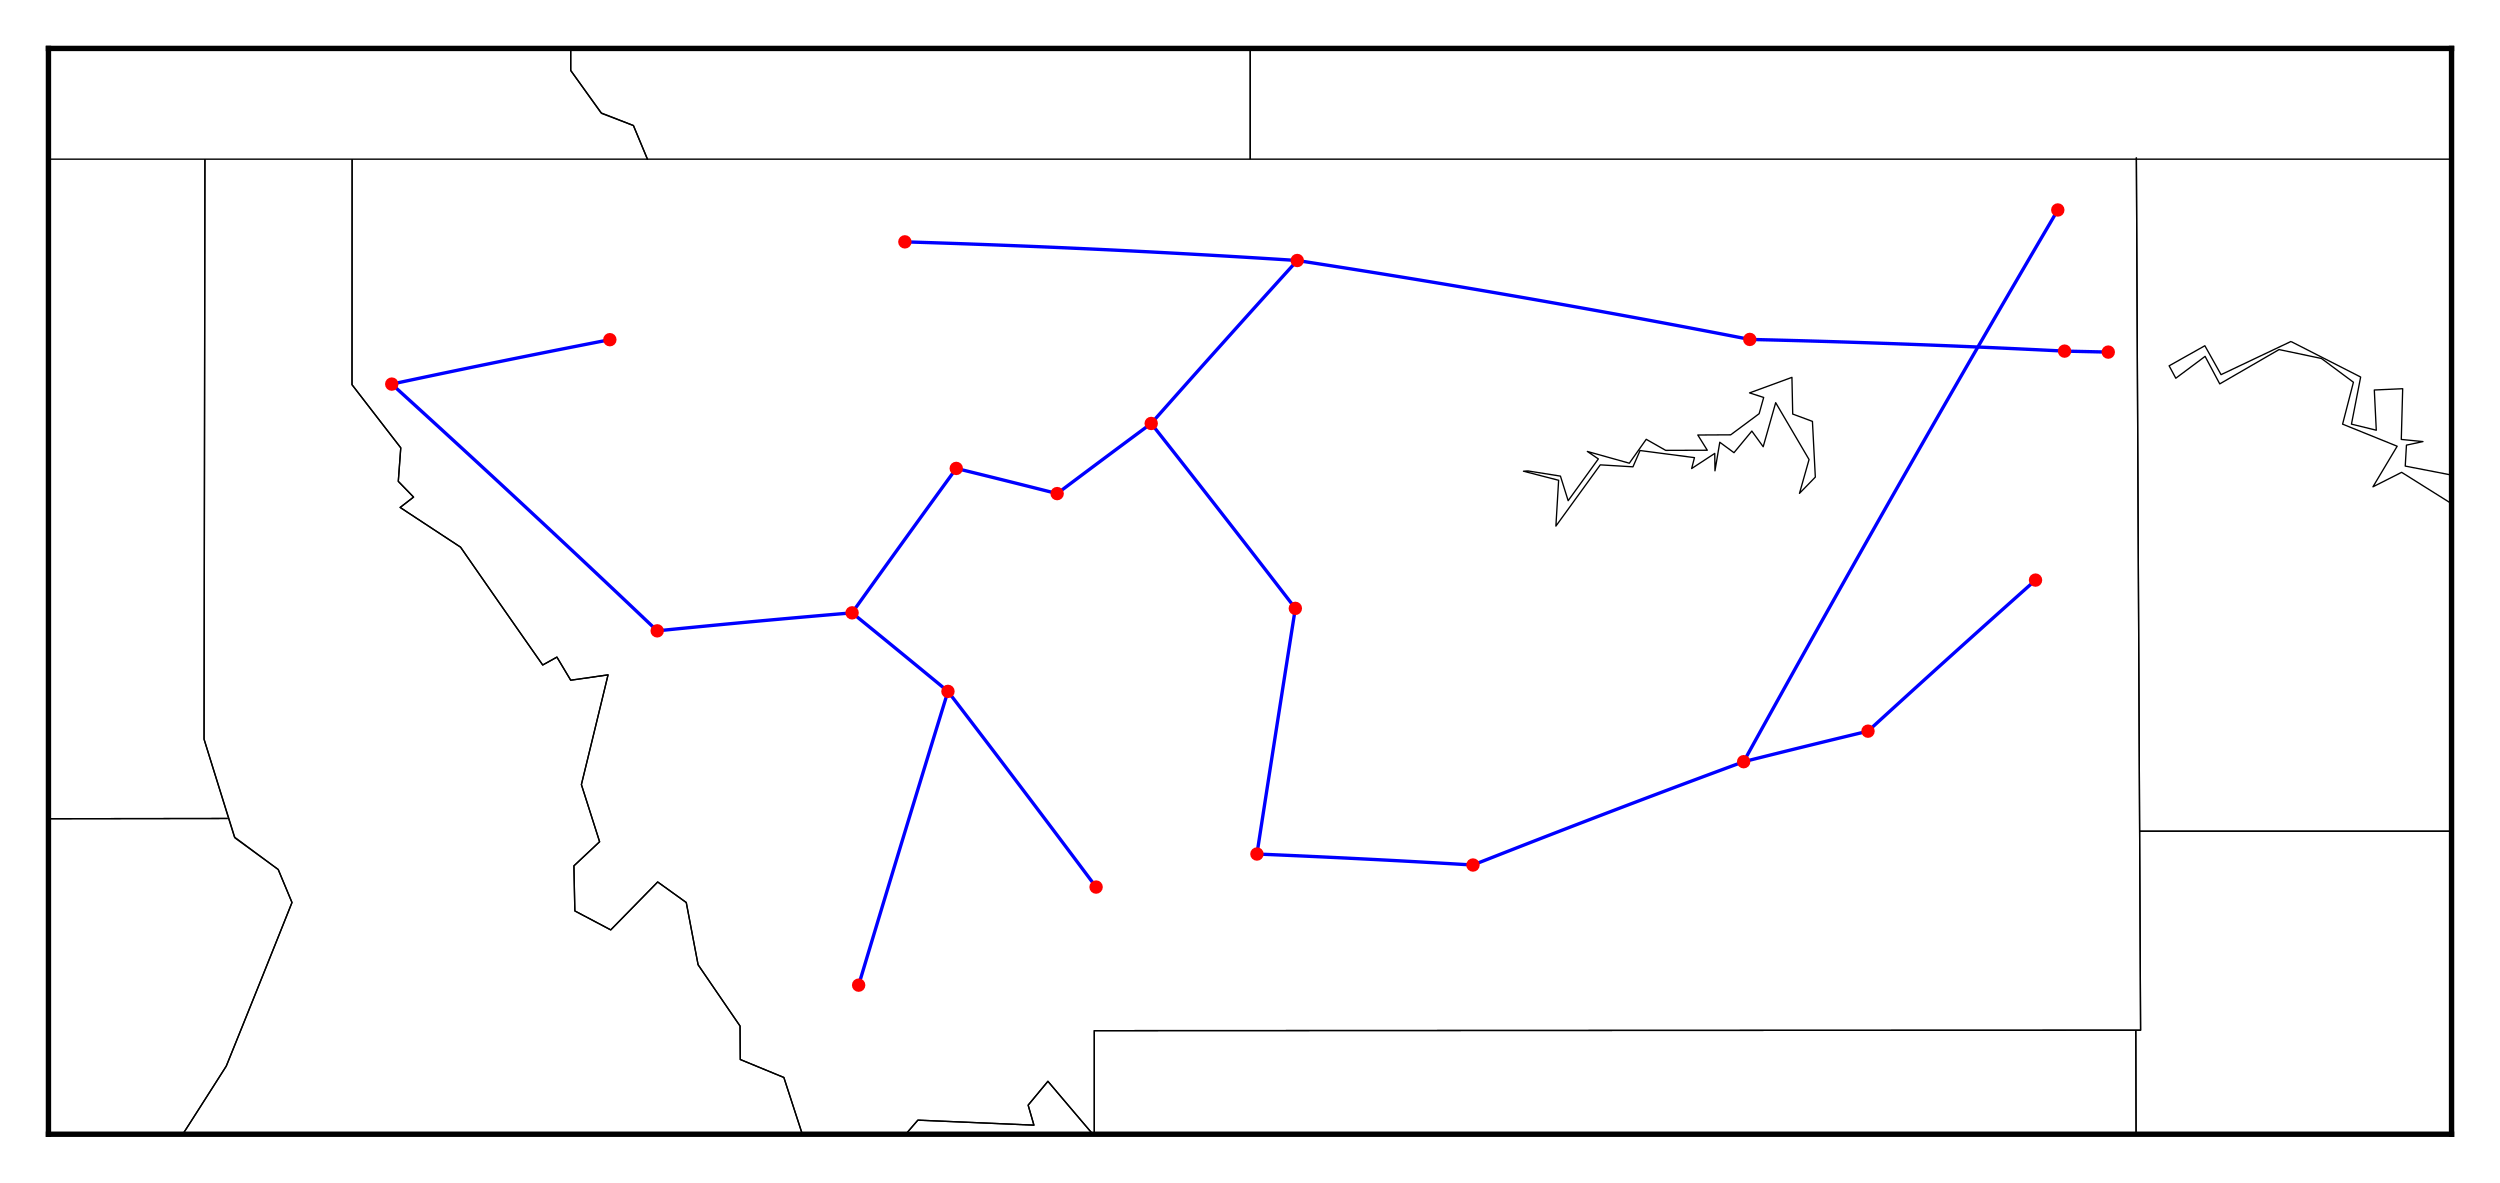<?xml version="1.0" encoding="utf-8" standalone="no"?>
<!DOCTYPE svg PUBLIC "-//W3C//DTD SVG 1.1//EN"
  "http://www.w3.org/Graphics/SVG/1.1/DTD/svg11.dtd">
<svg xmlns:xlink="http://www.w3.org/1999/xlink" width="371.52pt" height="175.759pt" viewBox="0 0 371.52 175.759" xmlns="http://www.w3.org/2000/svg" version="1.1">
 <defs>
  <style type="text/css">*{stroke-linejoin: round; stroke-linecap: butt}</style>
 </defs>
 <g id="figure_1">
  <g id="patch_1">
   <path d="M 0 175.759 
L 371.52 175.759 
L 371.52 0 
L 0 0 
z
" style="fill: #ffffff"/>
  </g>
  <g id="axes_1">
   <g id="patch_2">
    <path d="M 7.2 168.559 
L 364.32 168.559 
L 364.32 7.2 
L 7.2 7.2 
z
" style="fill: #ffffff"/>
   </g>
   <g id="matplotlib.axis_1"/>
   <g id="matplotlib.axis_2"/>
   <g id="LineCollection_1">
    <path d="M 340.465 50.755 
L 350.811 56.033 
L 349.445 63.031 
L 353.135 63.935 
L 352.841 57.957 
L 357.058 57.765 
L 356.851 65.303 
L 360.069 65.622 
L 357.617 66.15 
L 357.438 69.264 
L 364.32 70.599 
" clip-path="url(#pec56f7eef8)" style="fill: none; stroke: #000000; stroke-width: 0.2"/>
    <path d="M 364.32 74.847 
L 356.9 70.191 
L 352.638 72.344 
L 356.238 66.314 
L 348.127 63.031 
L 349.738 56.803 
L 344.983 53.272 
L 338.686 51.949 
L 329.872 57.051 
L 327.694 52.96 
L 323.342 56.208 
L 322.349 54.364 
L 327.659 51.38 
L 330.067 55.676 
L 340.434 50.755 
L 340.465 50.755 
" clip-path="url(#pec56f7eef8)" style="fill: none; stroke: #000000; stroke-width: 0.2"/>
    <path d="M 227.045 69.982 
L 231.894 70.755 
L 233.04 74.404 
L 237.527 68.199 
L 235.896 67.089 
L 242.131 68.836 
L 244.644 65.284 
L 247.537 66.929 
L 253.717 66.907 
L 252.307 64.646 
L 257.192 64.619 
L 261.422 61.478 
L 262.097 59.065 
L 259.994 58.387 
L 266.296 56.079 
L 266.412 61.533 
L 269.342 62.62 
L 269.772 70.9 
L 267.418 73.316 
L 268.84 68.29 
L 263.881 59.842 
L 262.023 66.387 
L 260.337 64.062 
L 257.683 67.271 
L 255.574 65.722 
L 254.857 69.964 
L 254.826 67.38 
L 251.393 69.628 
L 251.81 68.008 
L 243.725 66.952 
L 242.67 69.373 
L 237.815 69.082 
L 231.219 78.181 
L 231.624 71.373 
L 226.401 70.028 
L 227.045 69.982 
" clip-path="url(#pec56f7eef8)" style="fill: none; stroke: #000000; stroke-width: 0.2"/>
   </g>
   <g id="LineCollection_2">
    <path d="M 7.2 23.653 
L 364.32 23.653 
L 364.32 23.653 
" clip-path="url(#pec56f7eef8)" style="fill: none; stroke: #000000; stroke-width: 0.2"/>
   </g>
   <g id="LineCollection_3">
    <path d="M 84.813 7.2 
L 84.813 10.473 
L 89.423 16.865 
L 94.131 18.656 
L 96.246 23.709 
" clip-path="url(#pec56f7eef8)" style="fill: none; stroke: #000000; stroke-width: 0.2"/>
    <path d="M 84.813 7.2 
L 84.813 10.473 
L 89.307 16.762 
L 94.131 18.656 
L 96.24 23.737 
" clip-path="url(#pec56f7eef8)" style="fill: none; stroke: #000000; stroke-width: 0.2"/>
    <path d="M 162.618 168.559 
L 162.617 153.164 
L 318.108 153.095 
L 317.482 23.41 
L 317.482 23.41 
" clip-path="url(#pec56f7eef8)" style="fill: none; stroke: #000000; stroke-width: 0.2"/>
    <path d="M 162.625 168.559 
L 162.623 153.164 
L 318.108 153.095 
L 317.482 23.401 
L 317.482 23.401 
" clip-path="url(#pec56f7eef8)" style="fill: none; stroke: #000000; stroke-width: 0.2"/>
    <path d="M 52.33 23.662 
L 52.329 25.679 
L 52.328 27.694 
L 52.327 29.706 
L 52.326 31.716 
L 52.324 33.723 
L 52.323 35.728 
L 52.322 37.731 
L 52.321 39.731 
L 52.32 41.729 
L 52.319 43.724 
L 52.318 45.717 
L 52.317 47.708 
L 52.316 49.697 
L 52.315 51.683 
L 52.313 53.667 
L 52.312 55.648 
L 52.312 57.17 
L 53.311 58.467 
L 54.311 59.763 
L 55.31 61.058 
L 56.31 62.353 
L 57.309 63.646 
L 58.309 64.938 
L 59.308 66.229 
L 59.557 66.551 
L 59.189 71.536 
L 61.458 73.869 
L 59.465 75.41 
L 60.675 76.207 
L 61.884 77.003 
L 63.094 77.798 
L 64.304 78.593 
L 65.513 79.388 
L 66.723 80.182 
L 67.932 80.976 
L 68.44 81.309 
L 69.386 82.673 
L 70.333 84.036 
L 71.279 85.397 
L 72.226 86.758 
L 73.172 88.117 
L 74.119 89.476 
L 75.065 90.833 
L 76.011 92.19 
L 76.958 93.545 
L 77.904 94.899 
L 78.851 96.252 
L 79.797 97.604 
L 80.651 98.823 
L 82.76 97.651 
L 84.813 101.084 
L 90.361 100.289 
L 89.921 102.108 
L 89.48 103.925 
L 89.04 105.739 
L 88.599 107.552 
L 88.159 109.363 
L 87.718 111.173 
L 87.278 112.98 
L 86.837 114.786 
L 86.397 116.59 
L 86.395 116.596 
L 89.105 125.089 
L 85.285 128.67 
L 85.426 135.373 
L 90.76 138.19 
L 91.837 137.092 
L 92.914 135.994 
L 93.992 134.894 
L 95.069 133.794 
L 96.147 132.693 
L 97.224 131.592 
L 97.736 131.068 
L 101.984 134.12 
L 102.33 135.946 
L 102.677 137.77 
L 103.023 139.592 
L 103.369 141.413 
L 103.716 143.231 
L 103.743 143.376 
L 104.666 144.726 
L 105.588 146.075 
L 106.511 147.423 
L 107.434 148.77 
L 108.356 150.116 
L 109.279 151.461 
L 109.978 152.479 
L 110.008 157.45 
L 111.279 157.975 
L 112.55 158.499 
L 113.821 159.022 
L 115.092 159.546 
L 116.363 160.069 
L 116.488 160.121 
L 117.038 161.816 
L 117.589 163.51 
L 118.139 165.203 
L 118.69 166.894 
L 119.232 168.559 
" clip-path="url(#pec56f7eef8)" style="fill: none; stroke: #000000; stroke-width: 0.2"/>
    <path d="M 134.594 168.559 
L 136.405 166.466 
L 137.728 166.522 
L 139.052 166.579 
L 140.375 166.636 
L 141.699 166.693 
L 143.022 166.749 
L 144.346 166.806 
L 145.669 166.863 
L 146.992 166.92 
L 148.316 166.977 
L 149.639 167.033 
L 150.963 167.09 
L 152.286 167.147 
L 153.61 167.204 
L 153.649 167.205 
L 152.79 164.235 
L 155.727 160.691 
L 156.742 161.888 
L 157.756 163.085 
L 158.771 164.281 
L 159.785 165.476 
L 160.8 166.671 
L 161.815 167.865 
L 162.405 168.559 
" clip-path="url(#pec56f7eef8)" style="fill: none; stroke: #000000; stroke-width: 0.2"/>
    <path d="M 52.33 23.662 
L 52.329 25.679 
L 52.328 27.694 
L 52.327 29.706 
L 52.326 31.716 
L 52.324 33.723 
L 52.323 35.728 
L 52.322 37.731 
L 52.321 39.731 
L 52.32 41.729 
L 52.319 43.724 
L 52.318 45.717 
L 52.317 47.708 
L 52.316 49.697 
L 52.315 51.683 
L 52.313 53.667 
L 52.312 55.648 
L 52.312 57.17 
L 53.311 58.467 
L 54.311 59.763 
L 55.31 61.058 
L 56.31 62.353 
L 57.309 63.646 
L 58.309 64.938 
L 59.308 66.229 
L 59.557 66.551 
L 59.189 71.536 
L 61.458 73.869 
L 59.465 75.41 
L 60.675 76.207 
L 61.884 77.003 
L 63.094 77.798 
L 64.304 78.593 
L 65.513 79.388 
L 66.723 80.182 
L 67.932 80.976 
L 68.44 81.309 
L 69.386 82.673 
L 70.333 84.036 
L 71.279 85.397 
L 72.226 86.758 
L 73.172 88.117 
L 74.119 89.476 
L 75.065 90.833 
L 76.011 92.19 
L 76.958 93.545 
L 77.904 94.899 
L 78.851 96.252 
L 79.797 97.604 
L 80.651 98.823 
L 82.76 97.651 
L 84.813 101.084 
L 90.361 100.289 
L 89.921 102.108 
L 89.482 103.925 
L 89.042 105.74 
L 88.602 107.554 
L 88.162 109.365 
L 87.722 111.175 
L 87.282 112.982 
L 86.842 114.788 
L 86.402 116.592 
L 86.401 116.596 
L 89.105 125.089 
L 85.291 128.67 
L 85.426 135.373 
L 90.76 138.19 
L 91.837 137.092 
L 92.914 135.994 
L 93.992 134.894 
L 95.069 133.794 
L 96.147 132.693 
L 97.224 131.592 
L 97.736 131.068 
L 101.984 134.12 
L 102.331 135.946 
L 102.677 137.77 
L 103.024 139.592 
L 103.37 141.412 
L 103.717 143.23 
L 103.743 143.367 
L 104.665 144.718 
L 105.588 146.067 
L 106.51 147.416 
L 107.432 148.764 
L 108.354 150.111 
L 109.276 151.456 
L 109.978 152.479 
L 110.014 157.45 
L 111.285 157.975 
L 112.556 158.5 
L 113.827 159.024 
L 115.098 159.548 
L 116.369 160.072 
L 116.488 160.121 
L 117.038 161.816 
L 117.589 163.51 
L 118.139 165.203 
L 118.69 166.894 
L 119.232 168.559 
" clip-path="url(#pec56f7eef8)" style="fill: none; stroke: #000000; stroke-width: 0.2"/>
    <path d="M 134.59 168.559 
L 136.405 166.457 
L 137.728 166.514 
L 139.052 166.572 
L 140.375 166.629 
L 141.698 166.687 
L 143.022 166.744 
L 144.345 166.802 
L 145.669 166.859 
L 146.992 166.917 
L 148.316 166.974 
L 149.639 167.031 
L 150.963 167.089 
L 152.286 167.146 
L 153.61 167.204 
L 153.649 167.205 
L 152.79 164.235 
L 155.727 160.691 
L 156.742 161.888 
L 157.757 163.084 
L 158.772 164.279 
L 159.787 165.474 
L 160.802 166.667 
L 161.818 167.86 
L 162.412 168.559 
" clip-path="url(#pec56f7eef8)" style="fill: none; stroke: #000000; stroke-width: 0.2"/>
    <path d="M 33.835 121.633 
L 32.511 121.635 
L 31.187 121.637 
L 29.863 121.639 
L 28.539 121.641 
L 27.215 121.642 
L 25.891 121.644 
L 24.567 121.646 
L 23.242 121.648 
L 21.918 121.649 
L 20.594 121.651 
L 19.27 121.653 
L 17.946 121.655 
L 16.622 121.656 
L 15.298 121.658 
L 13.974 121.66 
L 12.65 121.662 
L 11.325 121.664 
L 10.001 121.665 
L 8.677 121.667 
L 7.353 121.669 
L 7.2 121.669 
" clip-path="url(#pec56f7eef8)" style="fill: none; stroke: #000000; stroke-width: 0.2"/>
    <path d="M 7.2 121.669 
L 8.518 121.667 
L 9.842 121.665 
L 11.166 121.664 
L 12.49 121.662 
L 13.814 121.66 
L 15.138 121.658 
L 16.462 121.657 
L 17.786 121.655 
L 19.111 121.653 
L 20.435 121.651 
L 21.759 121.649 
L 23.083 121.648 
L 24.407 121.646 
L 25.731 121.644 
L 27.055 121.642 
L 28.379 121.641 
L 29.703 121.639 
L 31.028 121.637 
L 32.352 121.635 
L 33.676 121.634 
L 33.835 121.633 
" clip-path="url(#pec56f7eef8)" style="fill: none; stroke: #000000; stroke-width: 0.2"/>
    <path d="M 27.161 168.559 
L 27.492 168.042 
L 28.377 166.659 
L 29.261 165.275 
L 30.145 163.89 
L 31.03 162.504 
L 31.914 161.117 
L 32.798 159.729 
L 33.627 158.427 
L 34.283 156.805 
L 34.939 155.181 
L 35.595 153.555 
L 36.251 151.929 
L 36.907 150.3 
L 37.563 148.67 
L 38.219 147.039 
L 38.875 145.406 
L 39.531 143.771 
L 40.187 142.135 
L 40.843 140.498 
L 41.499 138.859 
L 42.155 137.218 
L 42.811 135.576 
L 43.392 134.12 
L 41.345 129.215 
L 40.168 128.343 
L 38.992 127.471 
L 37.816 126.599 
L 36.64 125.725 
L 35.464 124.852 
L 34.835 124.385 
L 34.293 122.647 
L 33.751 120.908 
L 33.21 119.167 
L 32.668 117.424 
L 32.127 115.68 
L 31.585 113.933 
L 31.043 112.185 
L 30.502 110.436 
L 30.323 109.857 
L 30.326 107.937 
L 30.329 106.015 
L 30.331 104.09 
L 30.335 102.164 
L 30.337 100.235 
L 30.34 98.305 
L 30.343 96.372 
L 30.346 94.437 
L 30.349 92.5 
L 30.352 90.56 
L 30.355 88.618 
L 30.358 86.675 
L 30.361 84.729 
L 30.364 82.781 
L 30.367 80.831 
L 30.37 78.878 
L 30.373 76.923 
L 30.376 74.966 
L 30.379 73.007 
L 30.381 71.046 
L 30.385 69.082 
L 30.387 67.116 
L 30.39 65.148 
L 30.393 63.177 
L 30.396 61.204 
L 30.399 59.229 
L 30.402 57.252 
L 30.405 55.273 
L 30.408 53.291 
L 30.411 51.306 
L 30.414 49.32 
L 30.417 47.331 
L 30.42 45.339 
L 30.423 43.346 
L 30.426 41.35 
L 30.428 39.352 
L 30.431 37.351 
L 30.434 35.348 
L 30.437 33.342 
L 30.44 31.335 
L 30.443 29.324 
L 30.446 27.312 
L 30.449 25.297 
L 30.452 23.643 
" clip-path="url(#pec56f7eef8)" style="fill: none; stroke: #000000; stroke-width: 0.2"/>
    <path d="M 27.161 168.559 
L 27.492 168.042 
L 28.377 166.659 
L 29.261 165.275 
L 30.145 163.89 
L 31.03 162.504 
L 31.914 161.117 
L 32.798 159.729 
L 33.627 158.427 
L 34.283 156.805 
L 34.939 155.181 
L 35.595 153.555 
L 36.251 151.929 
L 36.907 150.3 
L 37.563 148.67 
L 38.219 147.039 
L 38.875 145.406 
L 39.531 143.771 
L 40.187 142.135 
L 40.843 140.498 
L 41.499 138.859 
L 42.155 137.218 
L 42.811 135.576 
L 43.392 134.12 
L 41.345 129.215 
L 40.164 128.355 
L 38.984 127.495 
L 37.803 126.634 
L 36.623 125.773 
L 35.442 124.911 
L 34.914 124.526 
L 34.37 122.79 
L 33.825 121.053 
L 33.281 119.314 
L 32.736 117.573 
L 32.192 115.831 
L 31.647 114.086 
L 31.102 112.341 
L 30.558 110.593 
L 30.329 109.857 
L 30.332 107.937 
L 30.334 106.015 
L 30.337 104.09 
L 30.34 102.164 
L 30.343 100.235 
L 30.346 98.305 
L 30.348 96.372 
L 30.351 94.437 
L 30.354 92.5 
L 30.357 90.56 
L 30.36 88.618 
L 30.362 86.675 
L 30.365 84.729 
L 30.368 82.781 
L 30.371 80.831 
L 30.374 78.878 
L 30.376 76.923 
L 30.379 74.966 
L 30.382 73.007 
L 30.385 71.046 
L 30.388 69.082 
L 30.39 67.116 
L 30.393 65.148 
L 30.396 63.177 
L 30.399 61.204 
L 30.402 59.229 
L 30.404 57.252 
L 30.407 55.273 
L 30.41 53.29 
L 30.413 51.306 
L 30.416 49.32 
L 30.418 47.331 
L 30.421 45.339 
L 30.424 43.346 
L 30.427 41.35 
L 30.43 39.352 
L 30.433 37.351 
L 30.435 35.348 
L 30.438 33.342 
L 30.441 31.335 
L 30.444 29.324 
L 30.446 27.312 
L 30.449 25.297 
L 30.452 23.643 
" clip-path="url(#pec56f7eef8)" style="fill: none; stroke: #000000; stroke-width: 0.2"/>
    <path d="M 317.439 168.559 
L 317.436 167.327 
L 317.43 165.468 
L 317.425 163.607 
L 317.42 161.745 
L 317.415 159.88 
L 317.41 158.013 
L 317.405 156.145 
L 317.4 154.274 
L 317.396 153.156 
" clip-path="url(#pec56f7eef8)" style="fill: none; stroke: #000000; stroke-width: 0.2"/>
    <path d="M 317.439 168.559 
L 317.436 167.327 
L 317.43 165.468 
L 317.425 163.607 
L 317.42 161.745 
L 317.415 159.88 
L 317.41 158.013 
L 317.405 156.145 
L 317.4 154.274 
L 317.396 153.156 
" clip-path="url(#pec56f7eef8)" style="fill: none; stroke: #000000; stroke-width: 0.2"/>
    <path d="M 317.985 123.521 
L 319.309 123.521 
L 320.633 123.521 
L 321.957 123.521 
L 323.281 123.521 
L 324.606 123.521 
L 325.93 123.522 
L 327.254 123.522 
L 328.578 123.522 
L 329.902 123.522 
L 331.226 123.522 
L 332.55 123.522 
L 333.874 123.522 
L 335.198 123.522 
L 336.522 123.522 
L 337.847 123.522 
L 339.171 123.522 
L 340.495 123.522 
L 341.819 123.522 
L 343.143 123.522 
L 344.467 123.523 
L 345.791 123.523 
L 347.115 123.523 
L 348.439 123.523 
L 349.764 123.523 
L 351.088 123.523 
L 352.412 123.523 
L 353.736 123.523 
L 355.06 123.523 
L 356.384 123.523 
L 357.708 123.523 
L 359.032 123.523 
L 360.356 123.523 
L 361.681 123.523 
L 363.005 123.524 
L 364.32 123.524 
" clip-path="url(#pec56f7eef8)" style="fill: none; stroke: #000000; stroke-width: 0.2"/>
    <path d="M 317.985 123.521 
L 319.309 123.521 
L 320.633 123.521 
L 321.957 123.521 
L 323.281 123.521 
L 324.606 123.521 
L 325.93 123.522 
L 327.254 123.522 
L 328.578 123.522 
L 329.902 123.522 
L 331.226 123.522 
L 332.55 123.522 
L 333.874 123.522 
L 335.198 123.522 
L 336.522 123.522 
L 337.847 123.522 
L 339.171 123.522 
L 340.495 123.522 
L 341.819 123.522 
L 343.143 123.522 
L 344.467 123.523 
L 345.791 123.523 
L 347.115 123.523 
L 348.439 123.523 
L 349.764 123.523 
L 351.088 123.523 
L 352.412 123.523 
L 353.736 123.523 
L 355.06 123.523 
L 356.384 123.523 
L 357.708 123.523 
L 359.032 123.523 
L 360.356 123.523 
L 361.681 123.523 
L 363.005 123.524 
L 364.32 123.524 
" clip-path="url(#pec56f7eef8)" style="fill: none; stroke: #000000; stroke-width: 0.2"/>
    <path d="M 185.795 23.662 
L 185.795 21.642 
L 185.795 19.621 
L 185.795 17.596 
L 185.795 15.57 
L 185.795 13.54 
L 185.795 11.509 
L 185.795 9.474 
L 185.795 7.437 
L 185.795 7.2 
" clip-path="url(#pec56f7eef8)" style="fill: none; stroke: #000000; stroke-width: 0.2"/>
    <path d="M 185.795 23.662 
L 185.795 21.642 
L 185.795 19.621 
L 185.795 17.596 
L 185.795 15.57 
L 185.795 13.54 
L 185.795 11.509 
L 185.795 9.474 
L 185.795 7.437 
L 185.795 7.2 
" clip-path="url(#pec56f7eef8)" style="fill: none; stroke: #000000; stroke-width: 0.2"/>
    <path d="M 96.246 23.709 
L 96.234 23.737 
" clip-path="url(#pec56f7eef8)" style="fill: none; stroke: #000000; stroke-width: 0.2"/>
   </g>
   <g id="line2d_1">
    <path d="M 260.03 50.441 
L 260.03 50.441 
L 260.493 50.452 
L 260.957 50.463 
L 261.421 50.474 
L 261.884 50.486 
L 262.348 50.497 
L 262.811 50.508 
L 263.275 50.52 
L 263.738 50.532 
L 264.202 50.544 
L 264.665 50.556 
L 265.129 50.568 
L 265.592 50.58 
L 266.056 50.592 
L 266.52 50.605 
L 266.983 50.618 
L 267.447 50.63 
L 267.91 50.643 
L 268.373 50.656 
L 268.837 50.669 
L 269.3 50.683 
L 269.764 50.696 
L 270.227 50.71 
L 270.691 50.723 
L 271.154 50.737 
L 271.618 50.751 
L 272.081 50.765 
L 272.544 50.779 
L 273.008 50.794 
L 273.471 50.808 
L 273.935 50.822 
L 274.398 50.837 
L 274.861 50.852 
L 275.325 50.867 
L 275.788 50.882 
L 276.251 50.897 
L 276.715 50.912 
L 277.178 50.928 
L 277.641 50.943 
L 278.105 50.959 
L 278.568 50.975 
L 279.031 50.991 
L 279.495 51.007 
L 279.958 51.023 
L 280.421 51.039 
L 280.884 51.056 
L 281.348 51.072 
L 281.811 51.089 
L 282.274 51.106 
L 282.737 51.123 
L 283.201 51.14 
L 283.664 51.157 
L 284.127 51.174 
L 284.59 51.192 
L 285.053 51.21 
L 285.517 51.227 
L 285.98 51.245 
L 286.443 51.263 
L 286.906 51.281 
L 287.369 51.299 
L 287.832 51.318 
L 288.295 51.336 
L 288.758 51.355 
L 289.222 51.373 
L 289.685 51.392 
L 290.148 51.411 
L 290.611 51.43 
L 291.074 51.45 
L 291.537 51.469 
L 292 51.488 
L 292.463 51.508 
L 292.926 51.528 
L 293.389 51.548 
L 293.852 51.568 
L 294.315 51.588 
L 294.778 51.608 
L 295.241 51.628 
L 295.704 51.649 
L 296.167 51.669 
L 296.63 51.69 
L 297.092 51.711 
L 297.555 51.732 
L 298.018 51.753 
L 298.481 51.774 
L 298.944 51.796 
L 299.407 51.817 
L 299.87 51.839 
L 300.332 51.861 
L 300.795 51.883 
L 301.258 51.905 
L 301.721 51.927 
L 302.184 51.949 
L 302.646 51.971 
L 303.109 51.994 
L 303.572 52.017 
L 304.035 52.039 
L 304.497 52.062 
L 304.96 52.085 
L 305.423 52.108 
L 305.885 52.132 
L 306.348 52.155 
L 306.811 52.179 
L 306.811 52.179 
" clip-path="url(#pec56f7eef8)" style="fill: none; stroke: #0000ff; stroke-width: 0.5; stroke-linecap: square"/>
   </g>
   <g id="line2d_2">
    <path d="M 260.03 50.441 
L 260.03 50.441 
L 259.369 50.313 
L 258.707 50.184 
L 258.046 50.056 
L 257.385 49.928 
L 256.723 49.8 
L 256.061 49.672 
L 255.4 49.545 
L 254.738 49.418 
L 254.076 49.291 
L 253.414 49.165 
L 252.752 49.039 
L 252.09 48.913 
L 251.427 48.787 
L 250.765 48.661 
L 250.102 48.536 
L 249.44 48.411 
L 248.777 48.286 
L 248.114 48.162 
L 247.451 48.037 
L 246.788 47.913 
L 246.125 47.79 
L 245.462 47.666 
L 244.799 47.543 
L 244.135 47.42 
L 243.472 47.297 
L 242.808 47.174 
L 242.144 47.052 
L 241.481 46.93 
L 240.817 46.808 
L 240.153 46.687 
L 239.489 46.566 
L 238.824 46.445 
L 238.16 46.324 
L 237.496 46.203 
L 236.831 46.083 
L 236.167 45.963 
L 235.502 45.843 
L 234.838 45.724 
L 234.173 45.605 
L 233.508 45.486 
L 232.843 45.367 
L 232.178 45.249 
L 231.512 45.13 
L 230.847 45.012 
L 230.182 44.895 
L 229.516 44.777 
L 228.851 44.66 
L 228.185 44.543 
L 227.519 44.426 
L 226.854 44.31 
L 226.188 44.194 
L 225.522 44.078 
L 224.856 43.962 
L 224.189 43.847 
L 223.523 43.732 
L 222.857 43.617 
L 222.19 43.502 
L 221.524 43.388 
L 220.857 43.274 
L 220.19 43.16 
L 219.523 43.046 
L 218.856 42.933 
L 218.189 42.82 
L 217.522 42.707 
L 216.855 42.594 
L 216.188 42.482 
L 215.521 42.37 
L 214.853 42.258 
L 214.186 42.146 
L 213.518 42.035 
L 212.85 41.924 
L 212.182 41.813 
L 211.514 41.703 
L 210.846 41.592 
L 210.178 41.482 
L 209.51 41.373 
L 208.842 41.263 
L 208.174 41.154 
L 207.505 41.045 
L 206.837 40.936 
L 206.168 40.828 
L 205.5 40.719 
L 204.831 40.611 
L 204.162 40.504 
L 203.493 40.396 
L 202.824 40.289 
L 202.155 40.182 
L 201.486 40.076 
L 200.817 39.969 
L 200.147 39.863 
L 199.478 39.757 
L 198.808 39.652 
L 198.139 39.546 
L 197.469 39.441 
L 196.799 39.336 
L 196.129 39.232 
L 195.459 39.127 
L 194.789 39.023 
L 194.119 38.919 
L 193.449 38.816 
L 192.779 38.713 
L 192.779 38.713 
" clip-path="url(#pec56f7eef8)" style="fill: none; stroke: #0000ff; stroke-width: 0.5; stroke-linecap: square"/>
   </g>
   <g id="line2d_3">
    <path d="M 313.303 52.325 
L 313.303 52.325 
L 313.239 52.324 
L 313.174 52.322 
L 313.11 52.321 
L 313.046 52.319 
L 312.981 52.318 
L 312.917 52.316 
L 312.853 52.314 
L 312.789 52.313 
L 312.724 52.311 
L 312.66 52.31 
L 312.596 52.308 
L 312.532 52.307 
L 312.467 52.305 
L 312.403 52.304 
L 312.339 52.302 
L 312.274 52.301 
L 312.21 52.299 
L 312.146 52.297 
L 312.082 52.296 
L 312.017 52.294 
L 311.953 52.293 
L 311.889 52.291 
L 311.825 52.29 
L 311.76 52.288 
L 311.696 52.287 
L 311.632 52.285 
L 311.567 52.284 
L 311.503 52.282 
L 311.439 52.281 
L 311.375 52.279 
L 311.31 52.278 
L 311.246 52.276 
L 311.182 52.275 
L 311.118 52.273 
L 311.053 52.272 
L 310.989 52.27 
L 310.925 52.269 
L 310.86 52.267 
L 310.796 52.266 
L 310.732 52.264 
L 310.668 52.263 
L 310.603 52.261 
L 310.539 52.26 
L 310.475 52.258 
L 310.41 52.257 
L 310.346 52.256 
L 310.282 52.254 
L 310.218 52.253 
L 310.153 52.251 
L 310.089 52.25 
L 310.025 52.248 
L 309.961 52.247 
L 309.896 52.245 
L 309.832 52.244 
L 309.768 52.242 
L 309.703 52.241 
L 309.639 52.24 
L 309.575 52.238 
L 309.511 52.237 
L 309.446 52.235 
L 309.382 52.234 
L 309.318 52.232 
L 309.253 52.231 
L 309.189 52.23 
L 309.125 52.228 
L 309.061 52.227 
L 308.996 52.225 
L 308.932 52.224 
L 308.868 52.222 
L 308.804 52.221 
L 308.739 52.22 
L 308.675 52.218 
L 308.611 52.217 
L 308.546 52.215 
L 308.482 52.214 
L 308.418 52.213 
L 308.354 52.211 
L 308.289 52.21 
L 308.225 52.208 
L 308.161 52.207 
L 308.096 52.206 
L 308.032 52.204 
L 307.968 52.203 
L 307.904 52.202 
L 307.839 52.2 
L 307.775 52.199 
L 307.711 52.197 
L 307.646 52.196 
L 307.582 52.195 
L 307.518 52.193 
L 307.454 52.192 
L 307.389 52.191 
L 307.325 52.189 
L 307.261 52.188 
L 307.196 52.187 
L 307.132 52.185 
L 307.068 52.184 
L 307.004 52.183 
L 306.939 52.181 
L 306.875 52.18 
L 306.811 52.179 
L 306.811 52.179 
" clip-path="url(#pec56f7eef8)" style="fill: none; stroke: #0000ff; stroke-width: 0.5; stroke-linecap: square"/>
   </g>
   <g id="line2d_4">
    <path d="M 302.495 86.206 
L 302.495 86.206 
L 302.245 86.428 
L 301.996 86.65 
L 301.746 86.872 
L 301.497 87.094 
L 301.247 87.316 
L 300.998 87.538 
L 300.749 87.76 
L 300.5 87.982 
L 300.25 88.204 
L 300.001 88.426 
L 299.752 88.648 
L 299.503 88.87 
L 299.255 89.092 
L 299.006 89.314 
L 298.757 89.536 
L 298.508 89.758 
L 298.26 89.98 
L 298.011 90.202 
L 297.763 90.424 
L 297.514 90.646 
L 297.266 90.868 
L 297.017 91.09 
L 296.769 91.312 
L 296.521 91.534 
L 296.273 91.757 
L 296.025 91.979 
L 295.777 92.201 
L 295.529 92.423 
L 295.281 92.645 
L 295.033 92.867 
L 294.785 93.089 
L 294.538 93.312 
L 294.29 93.534 
L 294.043 93.756 
L 293.795 93.978 
L 293.548 94.2 
L 293.3 94.422 
L 293.053 94.645 
L 292.806 94.867 
L 292.559 95.089 
L 292.312 95.311 
L 292.064 95.533 
L 291.817 95.756 
L 291.571 95.978 
L 291.324 96.2 
L 291.077 96.422 
L 290.83 96.645 
L 290.583 96.867 
L 290.337 97.089 
L 290.09 97.312 
L 289.844 97.534 
L 289.597 97.756 
L 289.351 97.978 
L 289.105 98.201 
L 288.859 98.423 
L 288.612 98.645 
L 288.366 98.868 
L 288.12 99.09 
L 287.874 99.312 
L 287.628 99.535 
L 287.383 99.757 
L 287.137 99.98 
L 286.891 100.202 
L 286.645 100.424 
L 286.4 100.647 
L 286.154 100.869 
L 285.909 101.091 
L 285.663 101.314 
L 285.418 101.536 
L 285.173 101.759 
L 284.927 101.981 
L 284.682 102.204 
L 284.437 102.426 
L 284.192 102.648 
L 283.947 102.871 
L 283.702 103.093 
L 283.457 103.316 
L 283.213 103.538 
L 282.968 103.761 
L 282.723 103.983 
L 282.479 104.206 
L 282.234 104.428 
L 281.99 104.651 
L 281.745 104.873 
L 281.501 105.096 
L 281.257 105.318 
L 281.012 105.541 
L 280.768 105.763 
L 280.524 105.986 
L 280.28 106.208 
L 280.036 106.431 
L 279.792 106.654 
L 279.548 106.876 
L 279.304 107.099 
L 279.061 107.321 
L 278.817 107.544 
L 278.573 107.766 
L 278.33 107.989 
L 278.086 108.212 
L 277.843 108.434 
L 277.6 108.657 
L 277.6 108.657 
" clip-path="url(#pec56f7eef8)" style="fill: none; stroke: #0000ff; stroke-width: 0.5; stroke-linecap: square"/>
   </g>
   <g id="line2d_5">
    <path d="M 126.626 91.074 
L 126.626 91.074 
L 126.777 90.862 
L 126.929 90.65 
L 127.08 90.438 
L 127.232 90.226 
L 127.383 90.014 
L 127.535 89.803 
L 127.687 89.591 
L 127.838 89.379 
L 127.99 89.167 
L 128.142 88.955 
L 128.293 88.743 
L 128.445 88.531 
L 128.597 88.319 
L 128.749 88.106 
L 128.901 87.894 
L 129.053 87.682 
L 129.205 87.47 
L 129.357 87.258 
L 129.509 87.046 
L 129.661 86.834 
L 129.813 86.622 
L 129.965 86.41 
L 130.117 86.197 
L 130.27 85.985 
L 130.422 85.773 
L 130.574 85.561 
L 130.727 85.349 
L 130.879 85.136 
L 131.031 84.924 
L 131.184 84.712 
L 131.336 84.5 
L 131.489 84.287 
L 131.641 84.075 
L 131.794 83.863 
L 131.947 83.651 
L 132.099 83.438 
L 132.252 83.226 
L 132.405 83.014 
L 132.558 82.801 
L 132.711 82.589 
L 132.863 82.376 
L 133.016 82.164 
L 133.169 81.952 
L 133.322 81.739 
L 133.475 81.527 
L 133.628 81.314 
L 133.781 81.102 
L 133.935 80.889 
L 134.088 80.677 
L 134.241 80.464 
L 134.394 80.252 
L 134.548 80.039 
L 134.701 79.827 
L 134.854 79.614 
L 135.008 79.402 
L 135.161 79.189 
L 135.315 78.977 
L 135.468 78.764 
L 135.622 78.552 
L 135.775 78.339 
L 135.929 78.126 
L 136.083 77.914 
L 136.236 77.701 
L 136.39 77.488 
L 136.544 77.276 
L 136.698 77.063 
L 136.852 76.85 
L 137.005 76.638 
L 137.159 76.425 
L 137.313 76.212 
L 137.467 75.999 
L 137.621 75.787 
L 137.775 75.574 
L 137.93 75.361 
L 138.084 75.148 
L 138.238 74.935 
L 138.392 74.723 
L 138.547 74.51 
L 138.701 74.297 
L 138.855 74.084 
L 139.01 73.871 
L 139.164 73.658 
L 139.318 73.445 
L 139.473 73.232 
L 139.628 73.019 
L 139.782 72.807 
L 139.937 72.594 
L 140.091 72.381 
L 140.246 72.168 
L 140.401 71.955 
L 140.556 71.742 
L 140.71 71.529 
L 140.865 71.316 
L 141.02 71.103 
L 141.175 70.89 
L 141.33 70.677 
L 141.485 70.463 
L 141.64 70.25 
L 141.795 70.037 
L 141.95 69.824 
L 142.106 69.611 
L 142.106 69.611 
" clip-path="url(#pec56f7eef8)" style="fill: none; stroke: #0000ff; stroke-width: 0.5; stroke-linecap: square"/>
   </g>
   <g id="line2d_6">
    <path d="M 126.626 91.074 
L 126.626 91.074 
L 126.768 91.189 
L 126.91 91.305 
L 127.052 91.42 
L 127.194 91.536 
L 127.336 91.651 
L 127.478 91.766 
L 127.62 91.882 
L 127.762 91.997 
L 127.903 92.112 
L 128.045 92.228 
L 128.187 92.343 
L 128.329 92.459 
L 128.471 92.574 
L 128.612 92.69 
L 128.754 92.805 
L 128.896 92.92 
L 129.038 93.036 
L 129.179 93.151 
L 129.321 93.267 
L 129.462 93.382 
L 129.604 93.498 
L 129.746 93.613 
L 129.887 93.728 
L 130.029 93.844 
L 130.17 93.959 
L 130.312 94.075 
L 130.453 94.19 
L 130.595 94.306 
L 130.736 94.421 
L 130.878 94.537 
L 131.019 94.652 
L 131.161 94.768 
L 131.302 94.883 
L 131.444 94.999 
L 131.585 95.114 
L 131.726 95.23 
L 131.868 95.345 
L 132.009 95.461 
L 132.15 95.576 
L 132.291 95.692 
L 132.433 95.807 
L 132.574 95.923 
L 132.715 96.038 
L 132.856 96.154 
L 132.997 96.27 
L 133.139 96.385 
L 133.28 96.501 
L 133.421 96.616 
L 133.562 96.732 
L 133.703 96.847 
L 133.844 96.963 
L 133.985 97.078 
L 134.126 97.194 
L 134.267 97.31 
L 134.408 97.425 
L 134.549 97.541 
L 134.69 97.656 
L 134.831 97.772 
L 134.972 97.888 
L 135.113 98.003 
L 135.254 98.119 
L 135.395 98.234 
L 135.535 98.35 
L 135.676 98.466 
L 135.817 98.581 
L 135.958 98.697 
L 136.099 98.812 
L 136.239 98.928 
L 136.38 99.044 
L 136.521 99.159 
L 136.661 99.275 
L 136.802 99.391 
L 136.943 99.506 
L 137.083 99.622 
L 137.224 99.738 
L 137.365 99.853 
L 137.505 99.969 
L 137.646 100.085 
L 137.786 100.2 
L 137.927 100.316 
L 138.067 100.432 
L 138.208 100.547 
L 138.348 100.663 
L 138.489 100.779 
L 138.629 100.894 
L 138.77 101.01 
L 138.91 101.126 
L 139.05 101.241 
L 139.191 101.357 
L 139.331 101.473 
L 139.471 101.589 
L 139.612 101.704 
L 139.752 101.82 
L 139.892 101.936 
L 140.032 102.052 
L 140.173 102.167 
L 140.313 102.283 
L 140.453 102.399 
L 140.593 102.514 
L 140.733 102.63 
L 140.873 102.746 
L 140.873 102.746 
" clip-path="url(#pec56f7eef8)" style="fill: none; stroke: #0000ff; stroke-width: 0.5; stroke-linecap: square"/>
   </g>
   <g id="line2d_7">
    <path d="M 126.626 91.074 
L 126.626 91.074 
L 126.339 91.098 
L 126.052 91.122 
L 125.765 91.147 
L 125.477 91.171 
L 125.19 91.195 
L 124.903 91.219 
L 124.616 91.244 
L 124.329 91.268 
L 124.042 91.293 
L 123.755 91.317 
L 123.468 91.342 
L 123.181 91.367 
L 122.894 91.391 
L 122.607 91.416 
L 122.319 91.441 
L 122.032 91.466 
L 121.745 91.49 
L 121.458 91.515 
L 121.171 91.54 
L 120.884 91.565 
L 120.597 91.59 
L 120.31 91.616 
L 120.023 91.641 
L 119.736 91.666 
L 119.449 91.691 
L 119.163 91.716 
L 118.876 91.742 
L 118.589 91.767 
L 118.302 91.793 
L 118.015 91.818 
L 117.728 91.844 
L 117.441 91.869 
L 117.154 91.895 
L 116.867 91.921 
L 116.58 91.946 
L 116.293 91.972 
L 116.007 91.998 
L 115.72 92.024 
L 115.433 92.05 
L 115.146 92.076 
L 114.859 92.102 
L 114.572 92.128 
L 114.286 92.154 
L 113.999 92.18 
L 113.712 92.206 
L 113.425 92.232 
L 113.138 92.259 
L 112.852 92.285 
L 112.565 92.311 
L 112.278 92.338 
L 111.991 92.364 
L 111.705 92.391 
L 111.418 92.417 
L 111.131 92.444 
L 110.845 92.471 
L 110.558 92.497 
L 110.271 92.524 
L 109.984 92.551 
L 109.698 92.578 
L 109.411 92.605 
L 109.124 92.632 
L 108.838 92.659 
L 108.551 92.686 
L 108.265 92.713 
L 107.978 92.74 
L 107.691 92.767 
L 107.405 92.795 
L 107.118 92.822 
L 106.832 92.849 
L 106.545 92.877 
L 106.258 92.904 
L 105.972 92.931 
L 105.685 92.959 
L 105.399 92.987 
L 105.112 93.014 
L 104.826 93.042 
L 104.539 93.07 
L 104.253 93.097 
L 103.966 93.125 
L 103.68 93.153 
L 103.393 93.181 
L 103.107 93.209 
L 102.82 93.237 
L 102.534 93.265 
L 102.248 93.293 
L 101.961 93.321 
L 101.675 93.349 
L 101.388 93.377 
L 101.102 93.406 
L 100.815 93.434 
L 100.529 93.462 
L 100.243 93.491 
L 99.956 93.519 
L 99.67 93.548 
L 99.384 93.576 
L 99.097 93.605 
L 98.811 93.634 
L 98.525 93.662 
L 98.238 93.691 
L 97.952 93.72 
L 97.666 93.749 
L 97.666 93.749 
" clip-path="url(#pec56f7eef8)" style="fill: none; stroke: #0000ff; stroke-width: 0.5; stroke-linecap: square"/>
   </g>
   <g id="line2d_8">
    <path d="M 140.873 102.746 
L 140.873 102.746 
L 141.095 103.035 
L 141.316 103.324 
L 141.538 103.613 
L 141.759 103.901 
L 141.981 104.19 
L 142.202 104.479 
L 142.423 104.768 
L 142.644 105.057 
L 142.865 105.345 
L 143.086 105.634 
L 143.307 105.923 
L 143.527 106.211 
L 143.748 106.5 
L 143.969 106.789 
L 144.189 107.077 
L 144.41 107.366 
L 144.63 107.655 
L 144.85 107.943 
L 145.071 108.232 
L 145.291 108.52 
L 145.511 108.809 
L 145.731 109.097 
L 145.951 109.386 
L 146.171 109.674 
L 146.391 109.962 
L 146.61 110.251 
L 146.83 110.539 
L 147.05 110.828 
L 147.269 111.116 
L 147.489 111.404 
L 147.708 111.693 
L 147.927 111.981 
L 148.147 112.269 
L 148.366 112.557 
L 148.585 112.846 
L 148.804 113.134 
L 149.023 113.422 
L 149.242 113.71 
L 149.46 113.998 
L 149.679 114.287 
L 149.898 114.575 
L 150.116 114.863 
L 150.335 115.151 
L 150.553 115.439 
L 150.772 115.727 
L 150.99 116.015 
L 151.208 116.303 
L 151.426 116.591 
L 151.645 116.879 
L 151.863 117.167 
L 152.081 117.455 
L 152.298 117.743 
L 152.516 118.03 
L 152.734 118.318 
L 152.952 118.606 
L 153.169 118.894 
L 153.387 119.182 
L 153.604 119.47 
L 153.822 119.757 
L 154.039 120.045 
L 154.256 120.333 
L 154.473 120.621 
L 154.69 120.908 
L 154.907 121.196 
L 155.124 121.484 
L 155.341 121.771 
L 155.558 122.059 
L 155.775 122.346 
L 155.991 122.634 
L 156.208 122.921 
L 156.425 123.209 
L 156.641 123.496 
L 156.857 123.784 
L 157.074 124.071 
L 157.29 124.359 
L 157.506 124.646 
L 157.722 124.934 
L 157.938 125.221 
L 158.154 125.508 
L 158.37 125.796 
L 158.586 126.083 
L 158.802 126.37 
L 159.017 126.658 
L 159.233 126.945 
L 159.449 127.232 
L 159.664 127.519 
L 159.879 127.807 
L 160.095 128.094 
L 160.31 128.381 
L 160.525 128.668 
L 160.74 128.955 
L 160.955 129.242 
L 161.17 129.529 
L 161.385 129.817 
L 161.6 130.104 
L 161.815 130.391 
L 162.03 130.678 
L 162.244 130.965 
L 162.459 131.252 
L 162.673 131.539 
L 162.888 131.825 
L 162.888 131.825 
" clip-path="url(#pec56f7eef8)" style="fill: none; stroke: #0000ff; stroke-width: 0.5; stroke-linecap: square"/>
   </g>
   <g id="line2d_9">
    <path d="M 140.873 102.746 
L 140.873 102.746 
L 140.739 103.183 
L 140.604 103.62 
L 140.47 104.057 
L 140.335 104.494 
L 140.201 104.93 
L 140.066 105.367 
L 139.932 105.803 
L 139.798 106.24 
L 139.664 106.676 
L 139.53 107.112 
L 139.396 107.548 
L 139.262 107.984 
L 139.128 108.42 
L 138.994 108.856 
L 138.86 109.291 
L 138.727 109.727 
L 138.593 110.162 
L 138.46 110.598 
L 138.326 111.033 
L 138.193 111.468 
L 138.059 111.903 
L 137.926 112.338 
L 137.793 112.773 
L 137.66 113.208 
L 137.527 113.643 
L 137.394 114.077 
L 137.261 114.512 
L 137.128 114.946 
L 136.995 115.38 
L 136.862 115.815 
L 136.73 116.249 
L 136.597 116.683 
L 136.464 117.117 
L 136.332 117.55 
L 136.2 117.984 
L 136.067 118.418 
L 135.935 118.851 
L 135.803 119.285 
L 135.67 119.718 
L 135.538 120.151 
L 135.406 120.585 
L 135.274 121.018 
L 135.143 121.451 
L 135.011 121.883 
L 134.879 122.316 
L 134.747 122.749 
L 134.616 123.181 
L 134.484 123.614 
L 134.352 124.046 
L 134.221 124.479 
L 134.09 124.911 
L 133.958 125.343 
L 133.827 125.775 
L 133.696 126.207 
L 133.565 126.639 
L 133.434 127.07 
L 133.303 127.502 
L 133.172 127.934 
L 133.041 128.365 
L 132.91 128.796 
L 132.779 129.228 
L 132.649 129.659 
L 132.518 130.09 
L 132.388 130.521 
L 132.257 130.952 
L 132.127 131.382 
L 131.996 131.813 
L 131.866 132.244 
L 131.736 132.674 
L 131.606 133.105 
L 131.475 133.535 
L 131.345 133.965 
L 131.215 134.395 
L 131.085 134.825 
L 130.956 135.255 
L 130.826 135.685 
L 130.696 136.115 
L 130.566 136.544 
L 130.437 136.974 
L 130.307 137.403 
L 130.178 137.833 
L 130.048 138.262 
L 129.919 138.691 
L 129.79 139.12 
L 129.661 139.549 
L 129.531 139.978 
L 129.402 140.407 
L 129.273 140.836 
L 129.144 141.264 
L 129.015 141.693 
L 128.886 142.121 
L 128.758 142.55 
L 128.629 142.978 
L 128.5 143.406 
L 128.372 143.834 
L 128.243 144.262 
L 128.115 144.69 
L 127.986 145.118 
L 127.858 145.545 
L 127.729 145.973 
L 127.601 146.401 
L 127.601 146.401 
" clip-path="url(#pec56f7eef8)" style="fill: none; stroke: #0000ff; stroke-width: 0.5; stroke-linecap: square"/>
   </g>
   <g id="line2d_10">
    <path d="M 97.666 93.749 
L 97.666 93.749 
L 97.283 93.385 
L 96.901 93.021 
L 96.518 92.658 
L 96.135 92.294 
L 95.752 91.931 
L 95.369 91.567 
L 94.986 91.203 
L 94.602 90.84 
L 94.218 90.476 
L 93.834 90.113 
L 93.45 89.749 
L 93.066 89.386 
L 92.682 89.022 
L 92.297 88.659 
L 91.913 88.295 
L 91.528 87.932 
L 91.143 87.568 
L 90.758 87.205 
L 90.372 86.841 
L 89.987 86.478 
L 89.601 86.114 
L 89.215 85.751 
L 88.829 85.387 
L 88.443 85.024 
L 88.057 84.661 
L 87.671 84.297 
L 87.284 83.934 
L 86.897 83.57 
L 86.51 83.207 
L 86.123 82.844 
L 85.736 82.48 
L 85.348 82.117 
L 84.961 81.754 
L 84.573 81.391 
L 84.185 81.027 
L 83.797 80.664 
L 83.409 80.301 
L 83.02 79.937 
L 82.632 79.574 
L 82.243 79.211 
L 81.854 78.848 
L 81.465 78.485 
L 81.076 78.121 
L 80.687 77.758 
L 80.297 77.395 
L 79.907 77.032 
L 79.517 76.669 
L 79.127 76.306 
L 78.737 75.942 
L 78.347 75.579 
L 77.956 75.216 
L 77.565 74.853 
L 77.175 74.49 
L 76.784 74.127 
L 76.392 73.764 
L 76.001 73.401 
L 75.609 73.038 
L 75.218 72.675 
L 74.826 72.312 
L 74.434 71.949 
L 74.042 71.586 
L 73.649 71.223 
L 73.257 70.86 
L 72.864 70.497 
L 72.471 70.134 
L 72.078 69.772 
L 71.685 69.409 
L 71.292 69.046 
L 70.898 68.683 
L 70.505 68.32 
L 70.111 67.957 
L 69.717 67.595 
L 69.322 67.232 
L 68.928 66.869 
L 68.534 66.506 
L 68.139 66.144 
L 67.744 65.781 
L 67.349 65.418 
L 66.954 65.055 
L 66.558 64.693 
L 66.163 64.33 
L 65.767 63.967 
L 65.371 63.605 
L 64.975 63.242 
L 64.579 62.88 
L 64.183 62.517 
L 63.786 62.154 
L 63.39 61.792 
L 62.993 61.429 
L 62.596 61.067 
L 62.198 60.704 
L 61.801 60.342 
L 61.404 59.979 
L 61.006 59.617 
L 60.608 59.255 
L 60.21 58.892 
L 59.812 58.53 
L 59.413 58.167 
L 59.015 57.805 
L 58.616 57.443 
L 58.217 57.08 
L 58.217 57.08 
" clip-path="url(#pec56f7eef8)" style="fill: none; stroke: #0000ff; stroke-width: 0.5; stroke-linecap: square"/>
   </g>
   <g id="line2d_11">
    <path d="M 305.805 31.203 
L 305.805 31.203 
L 305.321 32.028 
L 304.837 32.852 
L 304.353 33.677 
L 303.87 34.5 
L 303.387 35.324 
L 302.905 36.147 
L 302.423 36.971 
L 301.941 37.793 
L 301.461 38.616 
L 300.98 39.438 
L 300.5 40.26 
L 300.021 41.082 
L 299.542 41.904 
L 299.063 42.725 
L 298.585 43.546 
L 298.108 44.367 
L 297.63 45.187 
L 297.154 46.008 
L 296.678 46.828 
L 296.202 47.647 
L 295.726 48.467 
L 295.252 49.286 
L 294.777 50.105 
L 294.303 50.924 
L 293.83 51.742 
L 293.357 52.56 
L 292.884 53.378 
L 292.412 54.196 
L 291.94 55.013 
L 291.469 55.83 
L 290.998 56.647 
L 290.528 57.464 
L 290.058 58.28 
L 289.589 59.096 
L 289.12 59.912 
L 288.651 60.728 
L 288.183 61.543 
L 287.716 62.358 
L 287.248 63.173 
L 286.782 63.988 
L 286.315 64.802 
L 285.85 65.616 
L 285.384 66.43 
L 284.919 67.243 
L 284.455 68.057 
L 283.991 68.87 
L 283.527 69.683 
L 283.064 70.495 
L 282.601 71.307 
L 282.139 72.119 
L 281.677 72.931 
L 281.215 73.743 
L 280.754 74.554 
L 280.294 75.365 
L 279.834 76.175 
L 279.374 76.986 
L 278.914 77.796 
L 278.456 78.606 
L 277.997 79.416 
L 277.539 80.225 
L 277.082 81.034 
L 276.624 81.843 
L 276.168 82.652 
L 275.711 83.461 
L 275.256 84.269 
L 274.8 85.077 
L 274.345 85.884 
L 273.891 86.692 
L 273.436 87.499 
L 272.983 88.306 
L 272.529 89.112 
L 272.076 89.919 
L 271.624 90.725 
L 271.172 91.531 
L 270.72 92.337 
L 270.269 93.142 
L 269.818 93.947 
L 269.368 94.752 
L 268.918 95.557 
L 268.468 96.361 
L 268.019 97.165 
L 267.571 97.969 
L 267.122 98.772 
L 266.674 99.576 
L 266.227 100.379 
L 265.78 101.182 
L 265.333 101.984 
L 264.887 102.787 
L 264.441 103.589 
L 263.996 104.391 
L 263.551 105.192 
L 263.106 105.994 
L 262.662 106.795 
L 262.218 107.596 
L 261.775 108.396 
L 261.332 109.197 
L 260.889 109.997 
L 260.447 110.797 
L 260.005 111.596 
L 259.564 112.395 
L 259.123 113.195 
L 259.123 113.195 
" clip-path="url(#pec56f7eef8)" style="fill: none; stroke: #0000ff; stroke-width: 0.5; stroke-linecap: square"/>
   </g>
   <g id="line2d_12">
    <path d="M 171.078 62.932 
L 171.078 62.932 
L 170.939 63.035 
L 170.799 63.138 
L 170.66 63.241 
L 170.521 63.344 
L 170.382 63.446 
L 170.243 63.549 
L 170.104 63.652 
L 169.965 63.755 
L 169.825 63.858 
L 169.686 63.961 
L 169.547 64.064 
L 169.408 64.167 
L 169.269 64.27 
L 169.13 64.373 
L 168.991 64.476 
L 168.852 64.579 
L 168.713 64.682 
L 168.574 64.785 
L 168.435 64.888 
L 168.297 64.991 
L 168.158 65.094 
L 168.019 65.197 
L 167.88 65.3 
L 167.741 65.403 
L 167.602 65.506 
L 167.463 65.61 
L 167.325 65.713 
L 167.186 65.816 
L 167.047 65.919 
L 166.908 66.022 
L 166.77 66.125 
L 166.631 66.228 
L 166.492 66.331 
L 166.354 66.434 
L 166.215 66.537 
L 166.076 66.64 
L 165.938 66.743 
L 165.799 66.847 
L 165.66 66.95 
L 165.522 67.053 
L 165.383 67.156 
L 165.245 67.259 
L 165.106 67.362 
L 164.968 67.465 
L 164.829 67.569 
L 164.691 67.672 
L 164.552 67.775 
L 164.414 67.878 
L 164.275 67.981 
L 164.137 68.084 
L 163.999 68.188 
L 163.86 68.291 
L 163.722 68.394 
L 163.584 68.497 
L 163.445 68.6 
L 163.307 68.704 
L 163.169 68.807 
L 163.03 68.91 
L 162.892 69.013 
L 162.754 69.116 
L 162.616 69.22 
L 162.477 69.323 
L 162.339 69.426 
L 162.201 69.529 
L 162.063 69.633 
L 161.925 69.736 
L 161.787 69.839 
L 161.649 69.942 
L 161.511 70.046 
L 161.372 70.149 
L 161.234 70.252 
L 161.096 70.356 
L 160.958 70.459 
L 160.82 70.562 
L 160.682 70.665 
L 160.544 70.769 
L 160.406 70.872 
L 160.268 70.975 
L 160.131 71.079 
L 159.993 71.182 
L 159.855 71.285 
L 159.717 71.389 
L 159.579 71.492 
L 159.441 71.595 
L 159.303 71.699 
L 159.166 71.802 
L 159.028 71.905 
L 158.89 72.009 
L 158.752 72.112 
L 158.614 72.216 
L 158.477 72.319 
L 158.339 72.422 
L 158.201 72.526 
L 158.064 72.629 
L 157.926 72.733 
L 157.788 72.836 
L 157.651 72.939 
L 157.513 73.043 
L 157.375 73.146 
L 157.238 73.25 
L 157.1 73.353 
L 157.1 73.353 
" clip-path="url(#pec56f7eef8)" style="fill: none; stroke: #0000ff; stroke-width: 0.5; stroke-linecap: square"/>
   </g>
   <g id="line2d_13">
    <path d="M 171.078 62.932 
L 171.078 62.932 
L 171.29 62.692 
L 171.502 62.453 
L 171.714 62.213 
L 171.926 61.974 
L 172.138 61.734 
L 172.35 61.495 
L 172.562 61.255 
L 172.774 61.016 
L 172.987 60.776 
L 173.199 60.537 
L 173.412 60.297 
L 173.624 60.058 
L 173.837 59.818 
L 174.049 59.579 
L 174.262 59.339 
L 174.475 59.099 
L 174.687 58.86 
L 174.9 58.62 
L 175.113 58.381 
L 175.326 58.141 
L 175.539 57.902 
L 175.752 57.662 
L 175.966 57.422 
L 176.179 57.183 
L 176.392 56.943 
L 176.605 56.703 
L 176.819 56.464 
L 177.032 56.224 
L 177.246 55.984 
L 177.459 55.745 
L 177.673 55.505 
L 177.887 55.265 
L 178.101 55.026 
L 178.314 54.786 
L 178.528 54.546 
L 178.742 54.307 
L 178.956 54.067 
L 179.17 53.827 
L 179.384 53.588 
L 179.599 53.348 
L 179.813 53.108 
L 180.027 52.868 
L 180.241 52.629 
L 180.456 52.389 
L 180.67 52.149 
L 180.885 51.909 
L 181.1 51.67 
L 181.314 51.43 
L 181.529 51.19 
L 181.744 50.95 
L 181.959 50.71 
L 182.173 50.471 
L 182.388 50.231 
L 182.603 49.991 
L 182.819 49.751 
L 183.034 49.511 
L 183.249 49.271 
L 183.464 49.032 
L 183.68 48.792 
L 183.895 48.552 
L 184.11 48.312 
L 184.326 48.072 
L 184.542 47.832 
L 184.757 47.592 
L 184.973 47.353 
L 185.189 47.113 
L 185.404 46.873 
L 185.62 46.633 
L 185.836 46.393 
L 186.052 46.153 
L 186.268 45.913 
L 186.484 45.673 
L 186.701 45.433 
L 186.917 45.193 
L 187.133 44.953 
L 187.35 44.713 
L 187.566 44.473 
L 187.783 44.233 
L 187.999 43.993 
L 188.216 43.753 
L 188.432 43.513 
L 188.649 43.274 
L 188.866 43.034 
L 189.083 42.794 
L 189.3 42.554 
L 189.517 42.313 
L 189.734 42.073 
L 189.951 41.833 
L 190.168 41.593 
L 190.385 41.353 
L 190.603 41.113 
L 190.82 40.873 
L 191.037 40.633 
L 191.255 40.393 
L 191.472 40.153 
L 191.69 39.913 
L 191.908 39.673 
L 192.125 39.433 
L 192.343 39.193 
L 192.561 38.953 
L 192.779 38.713 
L 192.779 38.713 
" clip-path="url(#pec56f7eef8)" style="fill: none; stroke: #0000ff; stroke-width: 0.5; stroke-linecap: square"/>
   </g>
   <g id="line2d_14">
    <path d="M 171.078 62.932 
L 171.078 62.932 
L 171.293 63.205 
L 171.509 63.478 
L 171.724 63.75 
L 171.939 64.023 
L 172.154 64.296 
L 172.37 64.569 
L 172.585 64.841 
L 172.8 65.114 
L 173.014 65.387 
L 173.229 65.66 
L 173.444 65.932 
L 173.659 66.205 
L 173.873 66.478 
L 174.088 66.75 
L 174.302 67.023 
L 174.517 67.296 
L 174.731 67.568 
L 174.945 67.841 
L 175.16 68.113 
L 175.374 68.386 
L 175.588 68.659 
L 175.802 68.931 
L 176.016 69.204 
L 176.23 69.476 
L 176.444 69.749 
L 176.657 70.021 
L 176.871 70.293 
L 177.085 70.566 
L 177.298 70.838 
L 177.512 71.111 
L 177.725 71.383 
L 177.938 71.655 
L 178.152 71.928 
L 178.365 72.2 
L 178.578 72.472 
L 178.791 72.745 
L 179.004 73.017 
L 179.217 73.289 
L 179.43 73.561 
L 179.643 73.834 
L 179.855 74.106 
L 180.068 74.378 
L 180.281 74.65 
L 180.493 74.922 
L 180.706 75.195 
L 180.918 75.467 
L 181.13 75.739 
L 181.343 76.011 
L 181.555 76.283 
L 181.767 76.555 
L 181.979 76.827 
L 182.191 77.099 
L 182.403 77.371 
L 182.615 77.643 
L 182.827 77.915 
L 183.038 78.187 
L 183.25 78.459 
L 183.462 78.731 
L 183.673 79.003 
L 183.884 79.275 
L 184.096 79.547 
L 184.307 79.819 
L 184.518 80.09 
L 184.73 80.362 
L 184.941 80.634 
L 185.152 80.906 
L 185.363 81.178 
L 185.574 81.449 
L 185.785 81.721 
L 185.995 81.993 
L 186.206 82.265 
L 186.417 82.536 
L 186.627 82.808 
L 186.838 83.08 
L 187.048 83.351 
L 187.259 83.623 
L 187.469 83.895 
L 187.679 84.166 
L 187.89 84.438 
L 188.1 84.709 
L 188.31 84.981 
L 188.52 85.253 
L 188.73 85.524 
L 188.94 85.796 
L 189.149 86.067 
L 189.359 86.338 
L 189.569 86.61 
L 189.778 86.881 
L 189.988 87.153 
L 190.197 87.424 
L 190.407 87.696 
L 190.616 87.967 
L 190.825 88.238 
L 191.035 88.51 
L 191.244 88.781 
L 191.453 89.052 
L 191.662 89.324 
L 191.871 89.595 
L 192.08 89.866 
L 192.289 90.137 
L 192.497 90.409 
L 192.497 90.409 
" clip-path="url(#pec56f7eef8)" style="fill: none; stroke: #0000ff; stroke-width: 0.5; stroke-linecap: square"/>
   </g>
   <g id="line2d_15">
    <path d="M 192.779 38.713 
L 192.779 38.713 
L 192.203 38.675 
L 191.626 38.638 
L 191.05 38.601 
L 190.474 38.565 
L 189.897 38.528 
L 189.321 38.492 
L 188.745 38.456 
L 188.168 38.42 
L 187.592 38.384 
L 187.015 38.348 
L 186.439 38.313 
L 185.862 38.278 
L 185.286 38.243 
L 184.709 38.208 
L 184.133 38.174 
L 183.556 38.139 
L 182.979 38.105 
L 182.403 38.071 
L 181.826 38.037 
L 181.249 38.004 
L 180.673 37.971 
L 180.096 37.937 
L 179.519 37.904 
L 178.942 37.872 
L 178.365 37.839 
L 177.789 37.807 
L 177.212 37.774 
L 176.635 37.742 
L 176.058 37.711 
L 175.481 37.679 
L 174.904 37.648 
L 174.327 37.617 
L 173.75 37.586 
L 173.173 37.555 
L 172.596 37.524 
L 172.019 37.494 
L 171.442 37.464 
L 170.865 37.433 
L 170.288 37.404 
L 169.711 37.374 
L 169.134 37.345 
L 168.556 37.315 
L 167.979 37.286 
L 167.402 37.258 
L 166.825 37.229 
L 166.247 37.201 
L 165.67 37.172 
L 165.093 37.144 
L 164.516 37.116 
L 163.938 37.089 
L 163.361 37.061 
L 162.784 37.034 
L 162.206 37.007 
L 161.629 36.98 
L 161.051 36.954 
L 160.474 36.927 
L 159.896 36.901 
L 159.319 36.875 
L 158.741 36.849 
L 158.164 36.823 
L 157.586 36.798 
L 157.009 36.773 
L 156.431 36.747 
L 155.854 36.723 
L 155.276 36.698 
L 154.698 36.673 
L 154.121 36.649 
L 153.543 36.625 
L 152.966 36.601 
L 152.388 36.578 
L 151.81 36.554 
L 151.232 36.531 
L 150.655 36.508 
L 150.077 36.485 
L 149.499 36.462 
L 148.921 36.44 
L 148.344 36.417 
L 147.766 36.395 
L 147.188 36.373 
L 146.61 36.352 
L 146.032 36.33 
L 145.454 36.309 
L 144.877 36.288 
L 144.299 36.267 
L 143.721 36.246 
L 143.143 36.226 
L 142.565 36.205 
L 141.987 36.185 
L 141.409 36.165 
L 140.831 36.146 
L 140.253 36.126 
L 139.675 36.107 
L 139.097 36.088 
L 138.519 36.069 
L 137.941 36.05 
L 137.363 36.032 
L 136.785 36.013 
L 136.207 35.995 
L 135.629 35.977 
L 135.051 35.96 
L 134.472 35.942 
L 134.472 35.942 
" clip-path="url(#pec56f7eef8)" style="fill: none; stroke: #0000ff; stroke-width: 0.5; stroke-linecap: square"/>
   </g>
   <g id="line2d_16">
    <path d="M 259.123 113.195 
L 259.123 113.195 
L 259.305 113.149 
L 259.488 113.103 
L 259.67 113.057 
L 259.853 113.011 
L 260.035 112.966 
L 260.218 112.92 
L 260.4 112.874 
L 260.583 112.828 
L 260.765 112.783 
L 260.948 112.737 
L 261.13 112.691 
L 261.313 112.646 
L 261.496 112.6 
L 261.678 112.555 
L 261.861 112.509 
L 262.043 112.463 
L 262.226 112.418 
L 262.409 112.372 
L 262.591 112.327 
L 262.774 112.281 
L 262.957 112.236 
L 263.139 112.19 
L 263.322 112.145 
L 263.505 112.1 
L 263.687 112.054 
L 263.87 112.009 
L 264.053 111.964 
L 264.236 111.918 
L 264.418 111.873 
L 264.601 111.828 
L 264.784 111.782 
L 264.966 111.737 
L 265.149 111.692 
L 265.332 111.646 
L 265.515 111.601 
L 265.698 111.556 
L 265.88 111.511 
L 266.063 111.466 
L 266.246 111.421 
L 266.429 111.375 
L 266.612 111.33 
L 266.795 111.285 
L 266.977 111.24 
L 267.16 111.195 
L 267.343 111.15 
L 267.526 111.105 
L 267.709 111.06 
L 267.892 111.015 
L 268.075 110.97 
L 268.258 110.925 
L 268.441 110.88 
L 268.624 110.835 
L 268.807 110.79 
L 268.99 110.746 
L 269.173 110.701 
L 269.356 110.656 
L 269.539 110.611 
L 269.722 110.566 
L 269.905 110.521 
L 270.088 110.477 
L 270.271 110.432 
L 270.454 110.387 
L 270.637 110.343 
L 270.82 110.298 
L 271.003 110.253 
L 271.186 110.208 
L 271.369 110.164 
L 271.552 110.119 
L 271.735 110.075 
L 271.918 110.03 
L 272.102 109.985 
L 272.285 109.941 
L 272.468 109.896 
L 272.651 109.852 
L 272.834 109.807 
L 273.017 109.763 
L 273.2 109.718 
L 273.384 109.674 
L 273.567 109.63 
L 273.75 109.585 
L 273.933 109.541 
L 274.117 109.496 
L 274.3 109.452 
L 274.483 109.408 
L 274.666 109.363 
L 274.85 109.319 
L 275.033 109.275 
L 275.216 109.231 
L 275.399 109.186 
L 275.583 109.142 
L 275.766 109.098 
L 275.949 109.054 
L 276.133 109.01 
L 276.316 108.965 
L 276.499 108.921 
L 276.683 108.877 
L 276.866 108.833 
L 277.049 108.789 
L 277.233 108.745 
L 277.416 108.701 
L 277.6 108.657 
L 277.6 108.657 
" clip-path="url(#pec56f7eef8)" style="fill: none; stroke: #0000ff; stroke-width: 0.5; stroke-linecap: square"/>
   </g>
   <g id="line2d_17">
    <path d="M 259.123 113.195 
L 259.123 113.195 
L 258.721 113.343 
L 258.319 113.491 
L 257.918 113.639 
L 257.516 113.787 
L 257.115 113.936 
L 256.714 114.084 
L 256.312 114.233 
L 255.911 114.382 
L 255.51 114.53 
L 255.109 114.679 
L 254.708 114.828 
L 254.307 114.977 
L 253.906 115.126 
L 253.505 115.275 
L 253.104 115.424 
L 252.703 115.574 
L 252.303 115.723 
L 251.902 115.873 
L 251.502 116.022 
L 251.101 116.172 
L 250.701 116.321 
L 250.301 116.471 
L 249.9 116.621 
L 249.5 116.771 
L 249.1 116.921 
L 248.7 117.071 
L 248.3 117.221 
L 247.9 117.372 
L 247.501 117.522 
L 247.101 117.672 
L 246.701 117.823 
L 246.302 117.973 
L 245.902 118.124 
L 245.503 118.275 
L 245.103 118.425 
L 244.704 118.576 
L 244.305 118.727 
L 243.905 118.878 
L 243.506 119.029 
L 243.107 119.181 
L 242.708 119.332 
L 242.309 119.483 
L 241.91 119.635 
L 241.512 119.786 
L 241.113 119.938 
L 240.714 120.089 
L 240.316 120.241 
L 239.917 120.393 
L 239.519 120.545 
L 239.12 120.697 
L 238.722 120.849 
L 238.324 121.001 
L 237.926 121.153 
L 237.527 121.305 
L 237.129 121.458 
L 236.731 121.61 
L 236.334 121.763 
L 235.936 121.915 
L 235.538 122.068 
L 235.14 122.221 
L 234.743 122.373 
L 234.345 122.526 
L 233.948 122.679 
L 233.55 122.832 
L 233.153 122.986 
L 232.756 123.139 
L 232.358 123.292 
L 231.961 123.445 
L 231.564 123.599 
L 231.167 123.752 
L 230.77 123.906 
L 230.373 124.06 
L 229.977 124.213 
L 229.58 124.367 
L 229.183 124.521 
L 228.787 124.675 
L 228.39 124.829 
L 227.994 124.983 
L 227.597 125.137 
L 227.201 125.292 
L 226.805 125.446 
L 226.409 125.6 
L 226.013 125.755 
L 225.617 125.909 
L 225.221 126.064 
L 224.825 126.219 
L 224.429 126.374 
L 224.033 126.528 
L 223.637 126.683 
L 223.242 126.838 
L 222.846 126.994 
L 222.451 127.149 
L 222.055 127.304 
L 221.66 127.459 
L 221.265 127.615 
L 220.87 127.77 
L 220.474 127.926 
L 220.079 128.081 
L 219.684 128.237 
L 219.29 128.393 
L 218.895 128.549 
L 218.895 128.549 
" clip-path="url(#pec56f7eef8)" style="fill: none; stroke: #0000ff; stroke-width: 0.5; stroke-linecap: square"/>
   </g>
   <g id="line2d_18">
    <path d="M 58.217 57.08 
L 58.217 57.08 
L 58.537 57.012 
L 58.856 56.944 
L 59.176 56.876 
L 59.496 56.808 
L 59.816 56.74 
L 60.135 56.672 
L 60.455 56.604 
L 60.775 56.536 
L 61.095 56.468 
L 61.415 56.4 
L 61.735 56.333 
L 62.055 56.265 
L 62.375 56.198 
L 62.695 56.13 
L 63.015 56.063 
L 63.335 55.995 
L 63.655 55.928 
L 63.975 55.861 
L 64.295 55.793 
L 64.615 55.726 
L 64.935 55.659 
L 65.255 55.592 
L 65.576 55.525 
L 65.896 55.458 
L 66.216 55.391 
L 66.536 55.325 
L 66.857 55.258 
L 67.177 55.191 
L 67.497 55.124 
L 67.818 55.058 
L 68.138 54.991 
L 68.459 54.925 
L 68.779 54.859 
L 69.1 54.792 
L 69.42 54.726 
L 69.741 54.66 
L 70.061 54.593 
L 70.382 54.527 
L 70.702 54.461 
L 71.023 54.395 
L 71.344 54.329 
L 71.664 54.263 
L 71.985 54.198 
L 72.306 54.132 
L 72.627 54.066 
L 72.947 54.001 
L 73.268 53.935 
L 73.589 53.869 
L 73.91 53.804 
L 74.231 53.739 
L 74.552 53.673 
L 74.873 53.608 
L 75.194 53.543 
L 75.514 53.477 
L 75.836 53.412 
L 76.157 53.347 
L 76.478 53.282 
L 76.799 53.217 
L 77.12 53.152 
L 77.441 53.088 
L 77.762 53.023 
L 78.083 52.958 
L 78.404 52.893 
L 78.726 52.829 
L 79.047 52.764 
L 79.368 52.7 
L 79.689 52.635 
L 80.011 52.571 
L 80.332 52.507 
L 80.654 52.443 
L 80.975 52.378 
L 81.296 52.314 
L 81.618 52.25 
L 81.939 52.186 
L 82.261 52.122 
L 82.582 52.058 
L 82.904 51.994 
L 83.225 51.931 
L 83.547 51.867 
L 83.869 51.803 
L 84.19 51.74 
L 84.512 51.676 
L 84.834 51.613 
L 85.155 51.549 
L 85.477 51.486 
L 85.799 51.423 
L 86.121 51.359 
L 86.442 51.296 
L 86.764 51.233 
L 87.086 51.17 
L 87.408 51.107 
L 87.73 51.044 
L 88.052 50.981 
L 88.374 50.918 
L 88.696 50.856 
L 89.018 50.793 
L 89.34 50.73 
L 89.662 50.668 
L 89.984 50.605 
L 90.306 50.543 
L 90.628 50.48 
L 90.628 50.48 
" clip-path="url(#pec56f7eef8)" style="fill: none; stroke: #0000ff; stroke-width: 0.5; stroke-linecap: square"/>
   </g>
   <g id="line2d_19">
    <path d="M 142.106 69.611 
L 142.106 69.611 
L 142.254 69.648 
L 142.403 69.684 
L 142.552 69.72 
L 142.701 69.757 
L 142.849 69.793 
L 142.998 69.83 
L 143.147 69.866 
L 143.296 69.903 
L 143.444 69.939 
L 143.593 69.976 
L 143.742 70.013 
L 143.89 70.049 
L 144.039 70.086 
L 144.188 70.122 
L 144.337 70.159 
L 144.485 70.196 
L 144.634 70.232 
L 144.783 70.269 
L 144.931 70.306 
L 145.08 70.342 
L 145.229 70.379 
L 145.377 70.416 
L 145.526 70.452 
L 145.675 70.489 
L 145.823 70.526 
L 145.972 70.563 
L 146.12 70.599 
L 146.269 70.636 
L 146.418 70.673 
L 146.566 70.71 
L 146.715 70.746 
L 146.863 70.783 
L 147.012 70.82 
L 147.161 70.857 
L 147.309 70.894 
L 147.458 70.931 
L 147.606 70.968 
L 147.755 71.004 
L 147.903 71.041 
L 148.052 71.078 
L 148.2 71.115 
L 148.349 71.152 
L 148.497 71.189 
L 148.646 71.226 
L 148.794 71.263 
L 148.943 71.3 
L 149.091 71.337 
L 149.24 71.374 
L 149.388 71.411 
L 149.537 71.448 
L 149.685 71.485 
L 149.834 71.522 
L 149.982 71.559 
L 150.131 71.596 
L 150.279 71.633 
L 150.428 71.671 
L 150.576 71.708 
L 150.724 71.745 
L 150.873 71.782 
L 151.021 71.819 
L 151.17 71.856 
L 151.318 71.894 
L 151.466 71.931 
L 151.615 71.968 
L 151.763 72.005 
L 151.912 72.042 
L 152.06 72.08 
L 152.208 72.117 
L 152.357 72.154 
L 152.505 72.191 
L 152.653 72.229 
L 152.802 72.266 
L 152.95 72.303 
L 153.098 72.341 
L 153.247 72.378 
L 153.395 72.415 
L 153.543 72.453 
L 153.691 72.49 
L 153.84 72.527 
L 153.988 72.565 
L 154.136 72.602 
L 154.285 72.64 
L 154.433 72.677 
L 154.581 72.715 
L 154.729 72.752 
L 154.878 72.79 
L 155.026 72.827 
L 155.174 72.865 
L 155.322 72.902 
L 155.47 72.94 
L 155.619 72.977 
L 155.767 73.015 
L 155.915 73.052 
L 156.063 73.09 
L 156.211 73.127 
L 156.36 73.165 
L 156.508 73.203 
L 156.656 73.24 
L 156.804 73.278 
L 156.952 73.315 
L 157.1 73.353 
L 157.1 73.353 
" clip-path="url(#pec56f7eef8)" style="fill: none; stroke: #0000ff; stroke-width: 0.5; stroke-linecap: square"/>
   </g>
   <g id="line2d_20">
    <path d="M 192.497 90.409 
L 192.497 90.409 
L 192.44 90.774 
L 192.382 91.139 
L 192.324 91.504 
L 192.267 91.868 
L 192.209 92.233 
L 192.152 92.598 
L 192.094 92.963 
L 192.036 93.327 
L 191.979 93.692 
L 191.921 94.056 
L 191.864 94.42 
L 191.807 94.785 
L 191.749 95.149 
L 191.692 95.513 
L 191.635 95.877 
L 191.577 96.241 
L 191.52 96.605 
L 191.463 96.969 
L 191.405 97.332 
L 191.348 97.696 
L 191.291 98.06 
L 191.234 98.423 
L 191.177 98.787 
L 191.119 99.15 
L 191.062 99.513 
L 191.005 99.877 
L 190.948 100.24 
L 190.891 100.603 
L 190.834 100.966 
L 190.777 101.329 
L 190.72 101.692 
L 190.663 102.055 
L 190.606 102.417 
L 190.549 102.78 
L 190.493 103.143 
L 190.436 103.505 
L 190.379 103.867 
L 190.322 104.23 
L 190.265 104.592 
L 190.208 104.954 
L 190.152 105.316 
L 190.095 105.679 
L 190.038 106.041 
L 189.982 106.402 
L 189.925 106.764 
L 189.868 107.126 
L 189.812 107.488 
L 189.755 107.849 
L 189.699 108.211 
L 189.642 108.572 
L 189.586 108.934 
L 189.529 109.295 
L 189.473 109.657 
L 189.416 110.018 
L 189.36 110.379 
L 189.304 110.74 
L 189.247 111.101 
L 189.191 111.462 
L 189.135 111.823 
L 189.078 112.183 
L 189.022 112.544 
L 188.966 112.905 
L 188.91 113.265 
L 188.853 113.626 
L 188.797 113.986 
L 188.741 114.347 
L 188.685 114.707 
L 188.629 115.067 
L 188.573 115.427 
L 188.517 115.787 
L 188.461 116.147 
L 188.405 116.507 
L 188.349 116.867 
L 188.293 117.227 
L 188.237 117.586 
L 188.181 117.946 
L 188.125 118.306 
L 188.069 118.665 
L 188.013 119.024 
L 187.957 119.384 
L 187.902 119.743 
L 187.846 120.102 
L 187.79 120.461 
L 187.734 120.82 
L 187.679 121.179 
L 187.623 121.538 
L 187.567 121.897 
L 187.512 122.256 
L 187.456 122.615 
L 187.4 122.973 
L 187.345 123.332 
L 187.289 123.69 
L 187.234 124.049 
L 187.178 124.407 
L 187.123 124.765 
L 187.067 125.124 
L 187.012 125.482 
L 186.956 125.84 
L 186.901 126.198 
L 186.846 126.556 
L 186.79 126.914 
L 186.79 126.914 
" clip-path="url(#pec56f7eef8)" style="fill: none; stroke: #0000ff; stroke-width: 0.5; stroke-linecap: square"/>
   </g>
   <g id="line2d_21">
    <path d="M 186.79 126.914 
L 186.79 126.914 
L 187.108 126.927 
L 187.426 126.94 
L 187.745 126.954 
L 188.063 126.967 
L 188.381 126.981 
L 188.699 126.994 
L 189.017 127.008 
L 189.335 127.022 
L 189.653 127.036 
L 189.971 127.049 
L 190.289 127.063 
L 190.608 127.077 
L 190.926 127.091 
L 191.244 127.105 
L 191.562 127.119 
L 191.88 127.134 
L 192.198 127.148 
L 192.516 127.162 
L 192.834 127.176 
L 193.152 127.191 
L 193.47 127.205 
L 193.788 127.22 
L 194.106 127.234 
L 194.424 127.249 
L 194.742 127.264 
L 195.06 127.279 
L 195.378 127.293 
L 195.696 127.308 
L 196.014 127.323 
L 196.332 127.338 
L 196.65 127.353 
L 196.968 127.368 
L 197.286 127.383 
L 197.604 127.399 
L 197.922 127.414 
L 198.24 127.429 
L 198.558 127.445 
L 198.876 127.46 
L 199.194 127.476 
L 199.512 127.491 
L 199.83 127.507 
L 200.148 127.522 
L 200.466 127.538 
L 200.784 127.554 
L 201.101 127.57 
L 201.419 127.586 
L 201.737 127.602 
L 202.055 127.618 
L 202.373 127.634 
L 202.691 127.65 
L 203.009 127.666 
L 203.327 127.682 
L 203.645 127.699 
L 203.962 127.715 
L 204.28 127.731 
L 204.598 127.748 
L 204.916 127.765 
L 205.234 127.781 
L 205.552 127.798 
L 205.869 127.814 
L 206.187 127.831 
L 206.505 127.848 
L 206.823 127.865 
L 207.141 127.882 
L 207.458 127.899 
L 207.776 127.916 
L 208.094 127.933 
L 208.412 127.95 
L 208.73 127.967 
L 209.047 127.985 
L 209.365 128.002 
L 209.683 128.019 
L 210.001 128.037 
L 210.318 128.054 
L 210.636 128.072 
L 210.954 128.09 
L 211.271 128.107 
L 211.589 128.125 
L 211.907 128.143 
L 212.225 128.161 
L 212.542 128.179 
L 212.86 128.197 
L 213.178 128.215 
L 213.495 128.233 
L 213.813 128.251 
L 214.131 128.269 
L 214.448 128.287 
L 214.766 128.306 
L 215.084 128.324 
L 215.401 128.342 
L 215.719 128.361 
L 216.036 128.379 
L 216.354 128.398 
L 216.672 128.417 
L 216.989 128.435 
L 217.307 128.454 
L 217.624 128.473 
L 217.942 128.492 
L 218.26 128.511 
L 218.577 128.53 
L 218.895 128.549 
L 218.895 128.549 
" clip-path="url(#pec56f7eef8)" style="fill: none; stroke: #0000ff; stroke-width: 0.5; stroke-linecap: square"/>
   </g>
   <g id="patch_3">
    <path d="M 7.2 168.559 
L 7.2 7.2 
" style="fill: none; stroke: #000000; stroke-width: 0.8; stroke-linejoin: miter; stroke-linecap: square"/>
   </g>
   <g id="patch_4">
    <path d="M 364.32 168.559 
L 364.32 7.2 
" style="fill: none; stroke: #000000; stroke-width: 0.8; stroke-linejoin: miter; stroke-linecap: square"/>
   </g>
   <g id="patch_5">
    <path d="M 7.2 168.559 
L 364.32 168.559 
" style="fill: none; stroke: #000000; stroke-width: 0.8; stroke-linejoin: miter; stroke-linecap: square"/>
   </g>
   <g id="patch_6">
    <path d="M 7.2 7.2 
L 364.32 7.2 
" style="fill: none; stroke: #000000; stroke-width: 0.8; stroke-linejoin: miter; stroke-linecap: square"/>
   </g>
   <g id="PathCollection_1">
    <defs>
     <path id="m1d6469822c" d="M 0 0.5 
C 0.133 0.5 0.26 0.447 0.354 0.354 
C 0.447 0.26 0.5 0.133 0.5 0 
C 0.5 -0.133 0.447 -0.26 0.354 -0.354 
C 0.26 -0.447 0.133 -0.5 0 -0.5 
C -0.133 -0.5 -0.26 -0.447 -0.354 -0.354 
C -0.447 -0.26 -0.5 -0.133 -0.5 0 
C -0.5 0.133 -0.447 0.26 -0.354 0.354 
C -0.26 0.447 -0.133 0.5 0 0.5 
z
" style="stroke: #ff0000"/>
    </defs>
    <g clip-path="url(#pec56f7eef8)">
     <use xlink:href="#m1d6469822c" x="260.03" y="50.441" style="fill: #ff0000; stroke: #ff0000"/>
     <use xlink:href="#m1d6469822c" x="313.303" y="52.325" style="fill: #ff0000; stroke: #ff0000"/>
     <use xlink:href="#m1d6469822c" x="302.495" y="86.206" style="fill: #ff0000; stroke: #ff0000"/>
     <use xlink:href="#m1d6469822c" x="306.811" y="52.179" style="fill: #ff0000; stroke: #ff0000"/>
     <use xlink:href="#m1d6469822c" x="126.626" y="91.074" style="fill: #ff0000; stroke: #ff0000"/>
     <use xlink:href="#m1d6469822c" x="140.873" y="102.746" style="fill: #ff0000; stroke: #ff0000"/>
     <use xlink:href="#m1d6469822c" x="127.601" y="146.401" style="fill: #ff0000; stroke: #ff0000"/>
     <use xlink:href="#m1d6469822c" x="97.666" y="93.749" style="fill: #ff0000; stroke: #ff0000"/>
     <use xlink:href="#m1d6469822c" x="162.888" y="131.825" style="fill: #ff0000; stroke: #ff0000"/>
     <use xlink:href="#m1d6469822c" x="305.805" y="31.203" style="fill: #ff0000; stroke: #ff0000"/>
     <use xlink:href="#m1d6469822c" x="171.078" y="62.932" style="fill: #ff0000; stroke: #ff0000"/>
     <use xlink:href="#m1d6469822c" x="192.779" y="38.713" style="fill: #ff0000; stroke: #ff0000"/>
     <use xlink:href="#m1d6469822c" x="259.123" y="113.195" style="fill: #ff0000; stroke: #ff0000"/>
     <use xlink:href="#m1d6469822c" x="277.6" y="108.657" style="fill: #ff0000; stroke: #ff0000"/>
     <use xlink:href="#m1d6469822c" x="58.217" y="57.08" style="fill: #ff0000; stroke: #ff0000"/>
     <use xlink:href="#m1d6469822c" x="90.628" y="50.48" style="fill: #ff0000; stroke: #ff0000"/>
     <use xlink:href="#m1d6469822c" x="134.472" y="35.942" style="fill: #ff0000; stroke: #ff0000"/>
     <use xlink:href="#m1d6469822c" x="142.106" y="69.611" style="fill: #ff0000; stroke: #ff0000"/>
     <use xlink:href="#m1d6469822c" x="157.1" y="73.353" style="fill: #ff0000; stroke: #ff0000"/>
     <use xlink:href="#m1d6469822c" x="192.497" y="90.409" style="fill: #ff0000; stroke: #ff0000"/>
     <use xlink:href="#m1d6469822c" x="186.79" y="126.914" style="fill: #ff0000; stroke: #ff0000"/>
     <use xlink:href="#m1d6469822c" x="218.895" y="128.549" style="fill: #ff0000; stroke: #ff0000"/>
    </g>
   </g>
   <g id="PathCollection_2"/>
  </g>
 </g>
 <defs>
  <clipPath id="pec56f7eef8">
   <rect x="7.2" y="7.2" width="357.12" height="161.359"/>
  </clipPath>
 </defs>
</svg>
